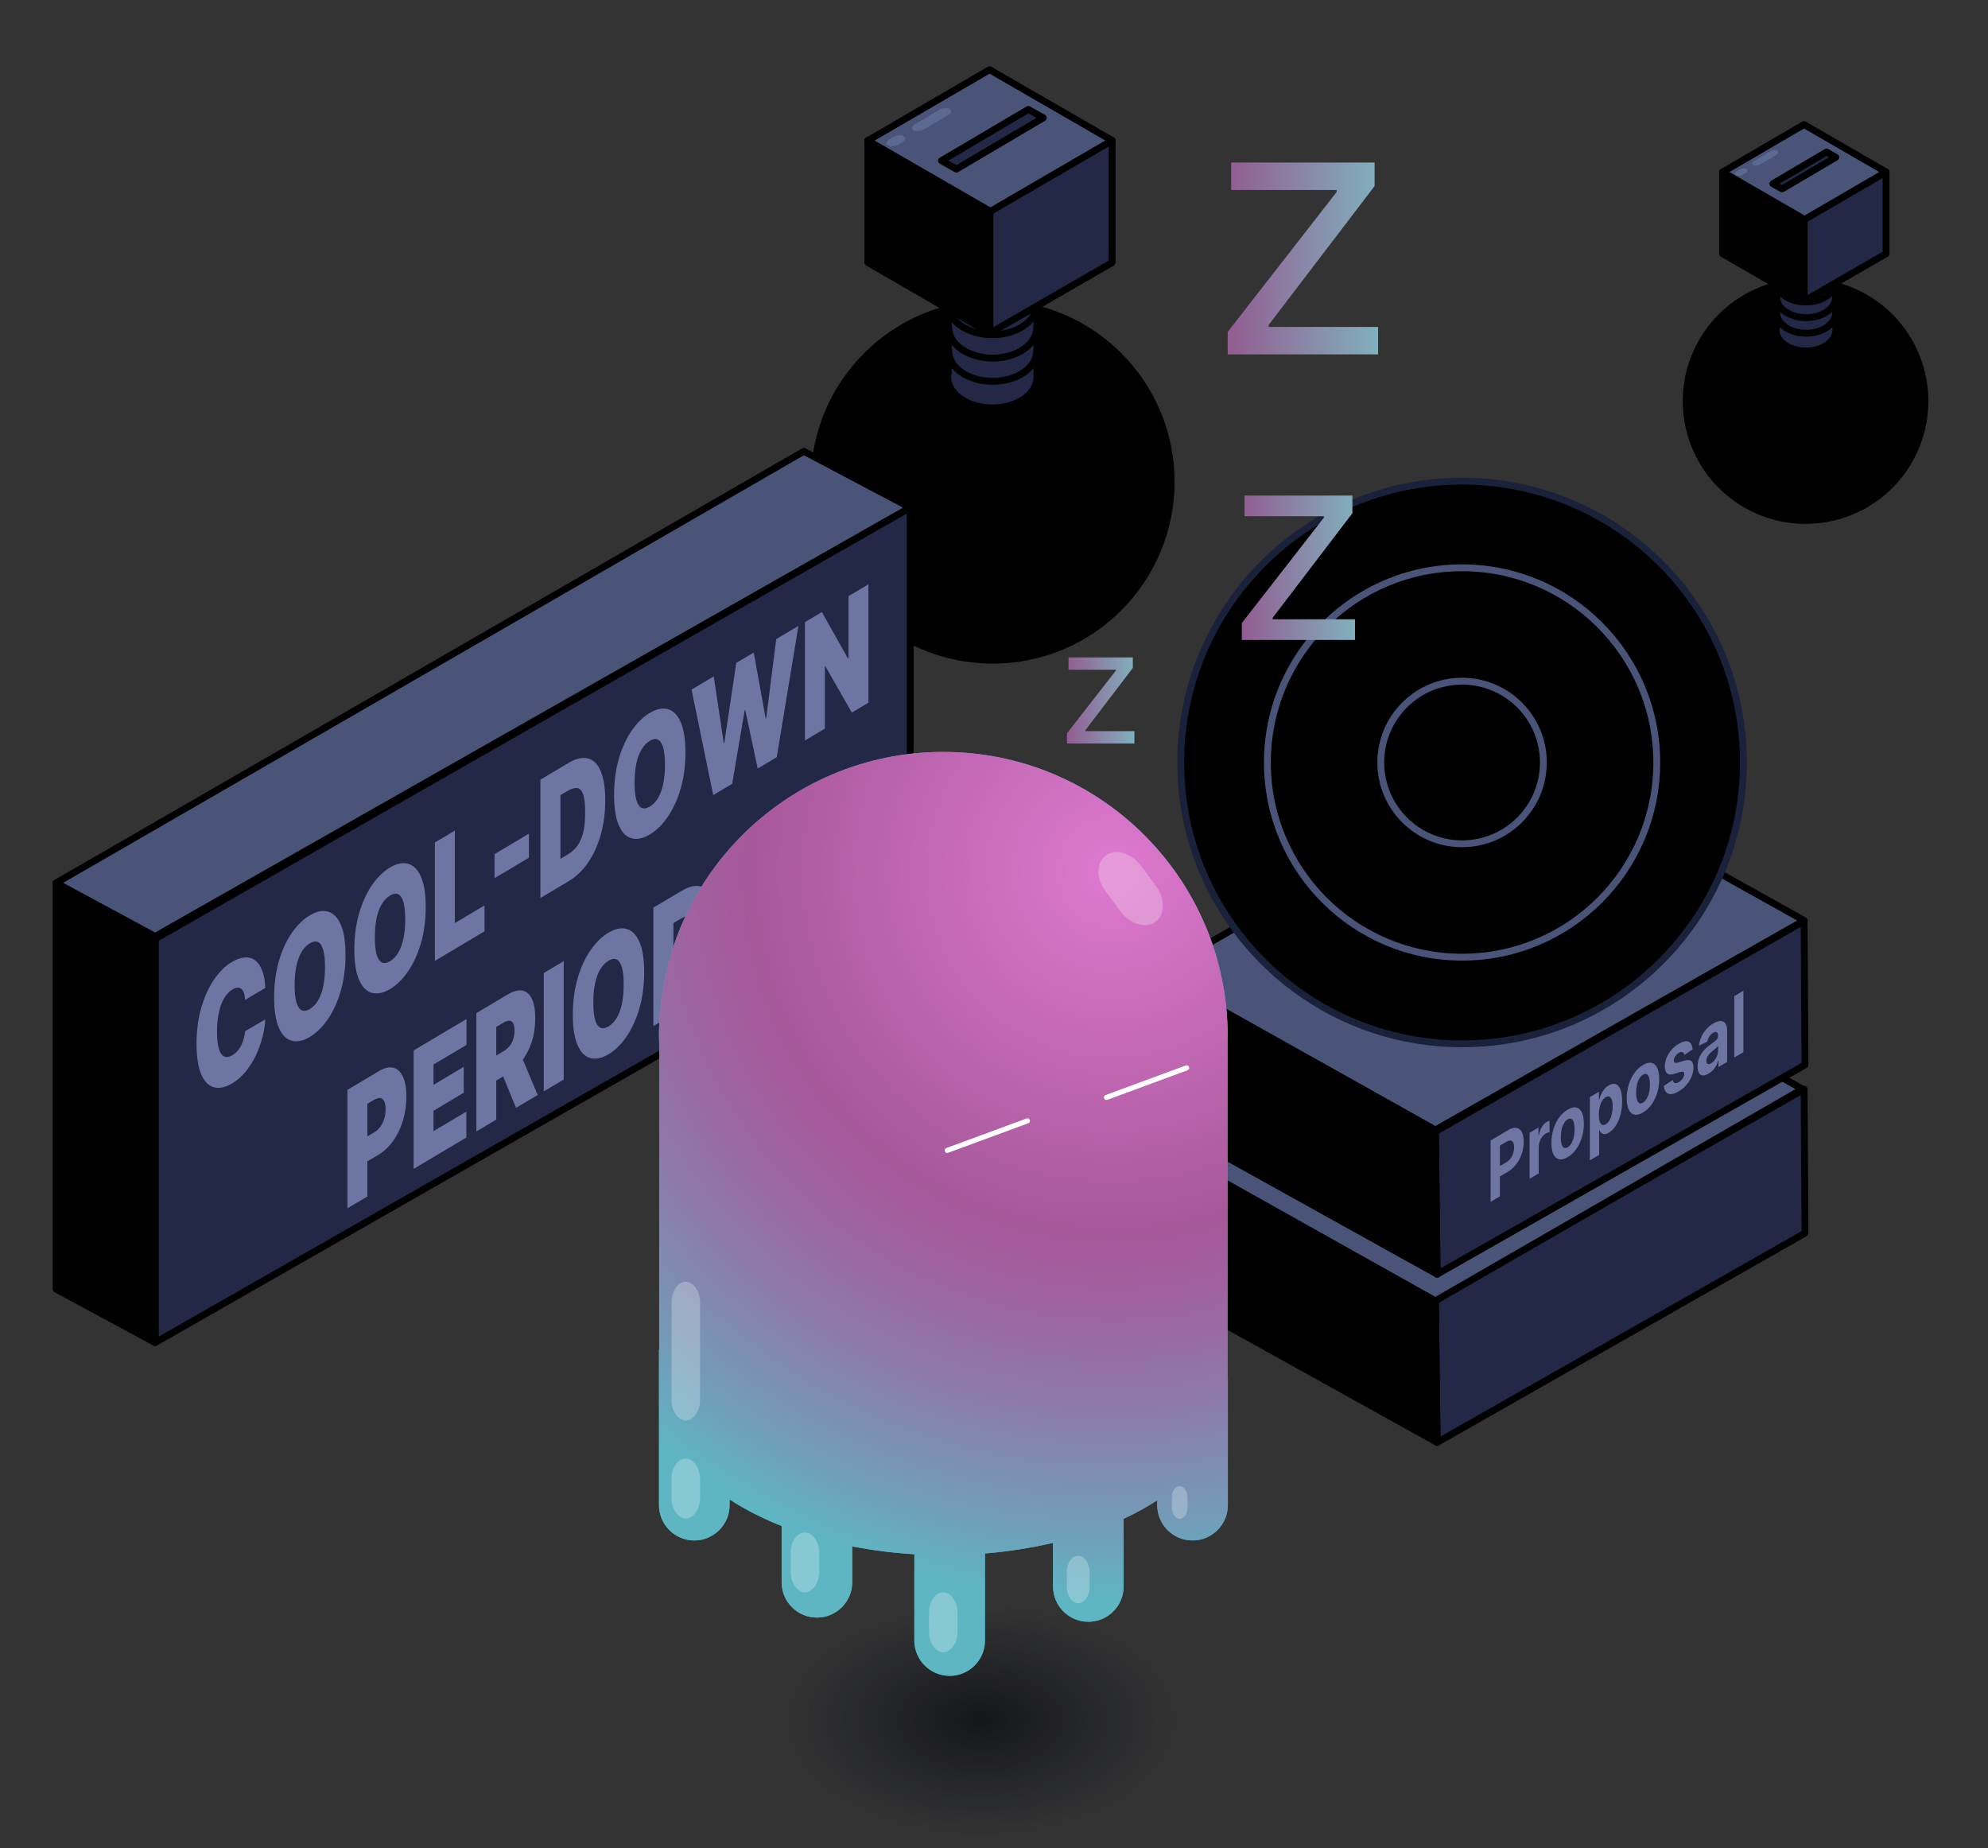 <?xml version="1.0" encoding="utf-8"?>
<!-- Generator: Adobe Illustrator 27.8.1, SVG Export Plug-In . SVG Version: 6.00 Build 0)  -->
<svg version="1.1" id="Слой_1" xmlns="http://www.w3.org/2000/svg" xmlns:xlink="http://www.w3.org/1999/xlink" x="0px" y="0px"
	 viewBox="0 0 290 269.62" style="enable-background:new 0 0 290 269.62;" xml:space="preserve">
<rect x="0" y="0" width="290" height="269.62" fill="#333333" stroke="none"/>
<style type="text/css">
	.st0{stroke:#000000;stroke-linecap:round;stroke-linejoin:round;stroke-miterlimit:10;}
	.st1{fill:#222846;stroke:#000000;stroke-linecap:round;stroke-linejoin:round;stroke-miterlimit:10;}
	.st2{fill-rule:evenodd;clip-rule:evenodd;stroke:#000000;stroke-linecap:round;stroke-linejoin:round;stroke-miterlimit:10;}
	
		.st3{fill-rule:evenodd;clip-rule:evenodd;fill:#222846;stroke:#000000;stroke-linecap:round;stroke-linejoin:round;stroke-miterlimit:10;}
	
		.st4{fill-rule:evenodd;clip-rule:evenodd;fill:#4A5479;stroke:#000000;stroke-linecap:round;stroke-linejoin:round;stroke-miterlimit:10;}
	.st5{fill-rule:evenodd;clip-rule:evenodd;fill:#5C6A91;}
	.st6{fill:#6D75A2;}
	.st7{stroke:#1A213A;stroke-linecap:round;stroke-linejoin:round;stroke-miterlimit:10;}
	.st8{stroke:#4A5479;stroke-linecap:round;stroke-linejoin:round;stroke-miterlimit:10;}
	.st9{fill:url(#SVGID_1_);}
	.st10{fill:url(#SVGID_00000044893466685496611400000009432079729788504753_);}
	.st11{fill:url(#SVGID_00000055666843159208378890000005648331034990712492_);}
	
		.st12{fill:none;stroke:url(#SVGID_00000115481405002615181170000013984870963759898030_);stroke-width:5;stroke-linecap:round;stroke-linejoin:round;stroke-miterlimit:10;}
	.st13{fill:url(#SVGID_00000150101246343766943570000005218988720351009937_);}
	.st14{fill-rule:evenodd;clip-rule:evenodd;fill:#1AD4B3;}
	.st15{fill-rule:evenodd;clip-rule:evenodd;fill:#FC4F83;}
	.st16{fill:#4A5479;stroke:#000000;stroke-linecap:round;stroke-linejoin:round;stroke-miterlimit:10;}
	
		.st17{fill:url(#SVGID_00000002351590571752664900000013852972727448171922_);stroke:#1D1D1B;stroke-width:0.211;stroke-linecap:round;stroke-linejoin:round;stroke-miterlimit:10;}
	.st18{fill-rule:evenodd;clip-rule:evenodd;}
	
		.st19{fill:url(#SVGID_00000070835533848395380290000013617820515852152468_);stroke:#1D1D1B;stroke-width:0.211;stroke-linecap:round;stroke-linejoin:round;stroke-miterlimit:10;}
	
		.st20{fill:url(#SVGID_00000101084907913652459430000011300158932886153897_);stroke:#1D1D1B;stroke-width:0.211;stroke-linecap:round;stroke-linejoin:round;stroke-miterlimit:10;}
	
		.st21{fill:url(#SVGID_00000014601865804010820340000006310594517446426038_);stroke:#1D1D1B;stroke-width:0.211;stroke-linecap:round;stroke-linejoin:round;stroke-miterlimit:10;}
	.st22{fill-rule:evenodd;clip-rule:evenodd;fill:url(#SVGID_00000072279352637055109750000012784672864183224192_);}
	.st23{fill-rule:evenodd;clip-rule:evenodd;fill:url(#SVGID_00000077294999037138210910000007629689408495523245_);}
	.st24{fill:url(#SVGID_00000054237350916089514820000006993252355972756867_);}
	.st25{fill:url(#SVGID_00000091698763333302921970000001395231766970249117_);}
	.st26{fill:url(#SVGID_00000132809778854689088990000002146874947199591846_);}
	
		.st27{fill-rule:evenodd;clip-rule:evenodd;fill:#4AA089;stroke:url(#SVGID_00000054955280978783608890000013923327683279983252_);stroke-linecap:round;stroke-linejoin:round;stroke-miterlimit:10;}
	
		.st28{fill-rule:evenodd;clip-rule:evenodd;fill:#4AA089;stroke:url(#SVGID_00000104702429847407161540000005301153071262444950_);stroke-linecap:round;stroke-linejoin:round;stroke-miterlimit:10;}
	
		.st29{fill:none;stroke:url(#SVGID_00000165194670563441192410000002352568432021047220_);stroke-width:5;stroke-linecap:round;stroke-linejoin:round;stroke-miterlimit:10;}
	.st30{fill:url(#SVGID_00000091012227763861355450000013916811392870337163_);}
	
		.st31{fill:none;stroke:url(#SVGID_00000022525496839014075400000006095341972501125771_);stroke-width:5;stroke-linecap:round;stroke-linejoin:round;stroke-miterlimit:10;}
	.st32{fill:url(#SVGID_00000014623101749722529970000013677880776596839059_);}
	
		.st33{fill:none;stroke:url(#SVGID_00000028305423781660687710000009462144442371675552_);stroke-width:5;stroke-linecap:round;stroke-linejoin:round;stroke-miterlimit:10;}
	.st34{fill:url(#SVGID_00000157293025814232252280000002023846299226035848_);}
	.st35{fill:#4A5479;}
	
		.st36{fill-rule:evenodd;clip-rule:evenodd;fill:#1AD4B3;stroke:#111422;stroke-linecap:round;stroke-linejoin:round;stroke-miterlimit:10;}
	
		.st37{fill-rule:evenodd;clip-rule:evenodd;fill:#4AA089;stroke:url(#SVGID_00000034789762665829530730000000535829117045151151_);stroke-linecap:round;stroke-linejoin:round;stroke-miterlimit:10;}
	.st38{fill:#FFFFFF;}
	
		.st39{fill-rule:evenodd;clip-rule:evenodd;fill:#FC4F83;stroke:#111422;stroke-linecap:round;stroke-linejoin:round;stroke-miterlimit:10;}
	
		.st40{fill-rule:evenodd;clip-rule:evenodd;fill:#CB3D61;stroke:#000000;stroke-linecap:round;stroke-linejoin:round;stroke-miterlimit:10;}
	.st41{fill:url(#SVGID_00000134229056575028370750000006964934441228008369_);}
	.st42{fill:url(#SVGID_00000018919510998740590010000004980559498266485126_);}
	.st43{fill:url(#SVGID_00000066482328569743461830000013268475647321531059_);}
	
		.st44{fill:none;stroke:url(#SVGID_00000068651934853162616600000016673673769721902268_);stroke-width:5;stroke-linecap:round;stroke-linejoin:round;stroke-miterlimit:10;}
	.st45{fill:url(#SVGID_00000113349941920714955720000004590332405291211683_);}
	
		.st46{fill:none;stroke:url(#SVGID_00000170242615374744093590000008337579001603186561_);stroke-width:5;stroke-linecap:round;stroke-linejoin:round;stroke-miterlimit:10;}
	.st47{fill:url(#SVGID_00000155853246937304314010000005022890443970623666_);}
	.st48{fill:url(#SVGID_00000039838882743662891550000016767581802141417901_);}
	.st49{fill:#222846;}
	.st50{fill:url(#SVGID_00000070076690842778328010000000734687987314089088_);}
	.st51{fill:url(#SVGID_00000028285905029684664420000018069529158072572550_);}
	.st52{fill:url(#SVGID_00000104699318749990250450000003499309189975353526_);}
	.st53{fill:url(#SVGID_00000022521122360635080260000012042513248637897148_);}
	.st54{fill:url(#SVGID_00000134968820519528397800000007897660924985313205_);}
	.st55{fill:url(#SVGID_00000176036507133310305480000000085030424659694239_);}
	.st56{fill-rule:evenodd;clip-rule:evenodd;fill:#6D75A2;}
	.st57{fill-rule:evenodd;clip-rule:evenodd;fill:#4A5479;}
	.st58{opacity:0.29;fill:url(#SVGID_00000180341257869390974090000010765317367932320694_);enable-background:new    ;}
	.st59{fill:url(#SVGID_00000173870250105166994200000004843843692780924594_);}
	.st60{fill:url(#SVGID_00000180368999557396969720000014568264073701167751_);}
	.st61{fill:url(#SVGID_00000151518113902404703650000017007002843792736926_);}
	.st62{fill-rule:evenodd;clip-rule:evenodd;fill:url(#SVGID_00000140712477321180020890000000957161276770104239_);}
	.st63{fill:url(#SVGID_00000036247010918102026740000004463284017380271295_);}
	.st64{fill:url(#SVGID_00000139991981783102454030000001467878018427601051_);}
	.st65{fill:url(#SVGID_00000137826776831617438430000016874690315035190963_);}
	.st66{fill:url(#SVGID_00000078753267449028609890000014242322367230167220_);}
	.st67{opacity:0.29;fill:url(#SVGID_00000144334259143079875920000012193912521509956012_);enable-background:new    ;}
	.st68{fill-rule:evenodd;clip-rule:evenodd;fill:#222846;}
	
		.st69{fill:none;stroke:url(#SVGID_00000072959916252372257290000017083303134669895351_);stroke-width:5;stroke-linecap:round;stroke-linejoin:round;stroke-miterlimit:10;}
	.st70{fill:url(#SVGID_00000154400521305945118040000003747168464553414072_);}
	
		.st71{fill:none;stroke:url(#SVGID_00000054985077768266648610000005198201697143425938_);stroke-width:5;stroke-linecap:round;stroke-linejoin:round;stroke-miterlimit:10;}
	.st72{fill:url(#SVGID_00000170269207762523729710000004727742425476954752_);}
	
		.st73{fill:none;stroke:url(#SVGID_00000091724106761678285930000009651635817540084397_);stroke-width:5;stroke-linecap:round;stroke-linejoin:round;stroke-miterlimit:10;}
	.st74{fill:url(#SVGID_00000118362209907273608550000011094192112597231294_);}
	
		.st75{fill-rule:evenodd;clip-rule:evenodd;fill:#4AA089;stroke:url(#SVGID_00000127750463059380332160000014347602557378847661_);stroke-linecap:round;stroke-linejoin:round;stroke-miterlimit:10;}
	.st76{fill-rule:evenodd;clip-rule:evenodd;fill:url(#SVGID_00000080894453828227894160000015350954304530004625_);}
	.st77{fill:url(#SVGID_00000057838732653647849640000000478255174000585145_);}
	.st78{fill:url(#SVGID_00000036941407299653662690000017412948823782479805_);}
	.st79{fill:url(#SVGID_00000137849569287473911820000007211731554433945498_);}
	.st80{opacity:0.29;fill:url(#SVGID_00000041993872898356304370000016555680150741628597_);}
	.st81{opacity:0.29;fill:url(#SVGID_00000108305139081059606110000007930615744361088128_);}
	.st82{opacity:0.256;fill-rule:evenodd;clip-rule:evenodd;fill:#FFFFFF;enable-background:new    ;}
	.st83{opacity:0.67;fill:url(#SVGID_00000173136208134557599600000016137126653486602385_);}
	.st84{fill:#3FA9BD;}
	.st85{fill:url(#SVGID_00000038410759461052708110000012491639362428077451_);}
	.st86{fill-rule:evenodd;clip-rule:evenodd;fill:#555069;}
	.st87{fill-rule:evenodd;clip-rule:evenodd;fill:#FFFFFF;}
	.st88{fill-rule:evenodd;clip-rule:evenodd;fill:#AFAFB1;}
	.st89{fill-rule:evenodd;clip-rule:evenodd;fill:#D3D3D3;}
	.st90{opacity:0.67;fill:url(#SVGID_00000001649973329402553650000002717631498258312889_);}
	.st91{fill:url(#SVGID_00000057107451639747452510000000391892374735835059_);}
	.st92{opacity:0.67;fill:url(#SVGID_00000034771963808388547110000013164316757137598344_);}
	.st93{fill:url(#SVGID_00000081613577851761237950000007187553599490357950_);}
	.st94{opacity:0.67;fill:url(#SVGID_00000127031652859019687130000007760755578203079091_);}
	.st95{fill:url(#SVGID_00000126294951452516763630000000793568025086248849_);}
	.st96{opacity:0.67;fill:url(#SVGID_00000176722499543807818950000004072559548793795259_);}
	.st97{fill:url(#SVGID_00000136409414505013591840000006866194792592525702_);}
	.st98{opacity:0.67;fill:url(#SVGID_00000152245572125489953560000003422344356602798222_);}
	.st99{fill:url(#SVGID_00000142886804369113098860000002050220699622944395_);}
	.st100{fill:#1AD4B3;}
	.st101{opacity:0.67;fill:url(#SVGID_00000152952807428530987690000013392326803089742469_);}
	.st102{fill:url(#SVGID_00000153700701042272301220000004288377633626020007_);}
	.st103{opacity:0.67;fill:url(#SVGID_00000036211833798457124070000011847203575011955644_);}
	.st104{fill:url(#SVGID_00000182522304802822479670000016146644318695620786_);}
	.st105{opacity:0.67;fill:url(#SVGID_00000173124372827190451270000006028393543551666856_);}
	.st106{fill:url(#SVGID_00000158731732460792167140000000332057922414450079_);}
	.st107{opacity:0.67;fill:url(#SVGID_00000070840080117581271840000015100348916052063647_);}
	.st108{fill:url(#SVGID_00000160896413560594644620000011278292973364901785_);}
	.st109{opacity:0.67;fill:url(#SVGID_00000132787281429196325170000008262668914645063819_);}
	.st110{fill:url(#SVGID_00000132086702367003407240000000455323109862537123_);}
	.st111{opacity:0.67;fill:url(#SVGID_00000070096459561078378960000016023902200803128985_);}
	.st112{fill:url(#SVGID_00000090986313687070349220000003281334769946959804_);}
	
		.st113{fill-rule:evenodd;clip-rule:evenodd;fill:none;stroke:#FFFFFF;stroke-width:0.738;stroke-linecap:round;stroke-linejoin:round;stroke-miterlimit:10;}
	.st114{opacity:0.67;fill:url(#SVGID_00000127740800292415196610000016708977749560070815_);}
	.st115{fill:url(#SVGID_00000145747061646361590920000014220963224509339551_);}
	.st116{opacity:0.67;fill:url(#SVGID_00000026869856344328945410000017027822783575348399_);}
	.st117{fill:url(#SVGID_00000109007782205096951300000014925084342811104694_);}
	.st118{opacity:0.67;fill:url(#SVGID_00000179634231715978388780000014648201151189480067_);}
	.st119{fill:url(#SVGID_00000171721908146730344360000018150574150317690766_);}
	.st120{opacity:0.67;fill:url(#SVGID_00000042720655796105808290000017743280005645972101_);}
	.st121{fill:url(#SVGID_00000139989243883792447070000005523790191780697477_);}
	.st122{opacity:0.67;fill:url(#SVGID_00000135677227457641824010000014443383095839884732_);}
	.st123{fill:url(#SVGID_00000147899499994255227460000011787914573673980572_);}
	.st124{opacity:0.67;fill:url(#SVGID_00000127760295510576585850000014044140282811091871_);}
	.st125{fill:url(#SVGID_00000077316898258212281430000001740487677598072472_);}
	.st126{opacity:0.67;fill:url(#SVGID_00000181063823559910818220000017449874451590295989_);}
	.st127{fill:url(#SVGID_00000037684073788335233090000014226666604899268495_);}
	.st128{opacity:0.67;fill:url(#SVGID_00000055708138611008431690000010052491955474175901_);}
	.st129{fill:url(#SVGID_00000096054768390316939970000010572493326396707238_);}
	.st130{opacity:0.67;fill:url(#SVGID_00000110449940469540841990000017050449736868350592_);enable-background:new    ;}
	.st131{fill:#5EA6B9;}
	.st132{fill:url(#SVGID_00000128474967943181958140000010098420532592753815_);}
	.st133{fill-rule:evenodd;clip-rule:evenodd;fill:#545067;}
	.st134{fill-rule:evenodd;clip-rule:evenodd;fill:#AEAEB0;}
	.st135{fill-rule:evenodd;clip-rule:evenodd;fill:#D2D2D2;}
	.st136{opacity:0.67;fill:url(#SVGID_00000016791683269517123720000013055304099604987533_);enable-background:new    ;}
	.st137{fill:url(#SVGID_00000129193341590917264570000009702371936333736609_);}
	.st138{fill-rule:evenodd;clip-rule:evenodd;fill:#63D0B3;}
	
		.st139{fill-rule:evenodd;clip-rule:evenodd;fill:none;stroke:#000000;stroke-linecap:round;stroke-linejoin:round;stroke-miterlimit:10;}
	.st140{fill-rule:evenodd;clip-rule:evenodd;fill:#E85C83;}
	
		.st141{fill-rule:evenodd;clip-rule:evenodd;fill:#4AA089;stroke:url(#SVGID_00000167357667557004051440000005261628624041988282_);stroke-linecap:round;stroke-linejoin:round;stroke-miterlimit:10;}
	.st142{fill:#5DC29D;}
	.st143{fill:url(#SVGID_00000032640388299345204980000003126778362231549602_);}
	.st144{fill:url(#SVGID_00000048469966123165266900000003564313433777711748_);}
	.st145{fill:#E85C83;}
	.st146{opacity:0.67;fill:url(#SVGID_00000038371278790547295610000018008900872112718976_);enable-background:new    ;}
	.st147{fill:url(#SVGID_00000119815305671027632210000012408090621969568696_);}
	
		.st148{fill:none;stroke:url(#SVGID_00000137839671914440400280000012412630843236680336_);stroke-width:5;stroke-linecap:round;stroke-linejoin:round;stroke-miterlimit:10;}
	.st149{fill:url(#SVGID_00000076599859590030337700000016700029685492402592_);}
	.st150{opacity:0.67;fill:url(#SVGID_00000067940393016882396470000000185420463468260516_);enable-background:new    ;}
	.st151{fill:url(#SVGID_00000168826667552782458140000016515751344994517140_);}
	.st152{opacity:0.67;fill:url(#SVGID_00000031186939452435342680000001637217216953533057_);}
	.st153{fill:url(#SVGID_00000062185322735237512000000004643590868760943505_);}
	.st154{opacity:0.67;fill:url(#SVGID_00000001647345106716589570000005214310247216020899_);}
	.st155{fill:url(#SVGID_00000129911535410646304870000008455503340110265527_);}
	.st156{opacity:0.67;fill:url(#SVGID_00000088836311694713437430000002743329796086929035_);}
	.st157{fill:url(#SVGID_00000137113207261525682620000017521502506276858754_);}
	.st158{opacity:0.67;fill:url(#SVGID_00000183246901714168582430000004712467748076395139_);}
	.st159{fill:url(#SVGID_00000022522751108924398500000017759290797417936014_);}
	.st160{opacity:0.67;fill:url(#SVGID_00000108302563976334742040000011147179320637694612_);}
	.st161{fill:url(#SVGID_00000027587662047974932080000008022406510551832749_);}
	.st162{fill:none;stroke:#000000;stroke-width:22;stroke-linecap:round;stroke-linejoin:round;stroke-miterlimit:10;}
	.st163{fill:url(#SVGID_00000107588263010910845370000006693947854767433625_);}
	.st164{fill:url(#SVGID_00000111883395977962148120000015573218211567075968_);}
	.st165{fill:none;stroke:url(#SVGID_00000118386280819680705900000016801616478889796242_);stroke-width:5;stroke-miterlimit:10;}
	.st166{fill:url(#SVGID_00000121962813169494601490000015107013475526126768_);}
	.st167{fill:none;}
	.st168{opacity:0.67;fill:url(#SVGID_00000134243018214737731610000015886443486842700716_);}
	.st169{fill:url(#SVGID_00000090272726814204454590000017892578267394715269_);}
	.st170{fill:none;stroke:url(#SVGID_00000016786866956227230880000012541590352395633037_);stroke-width:5;stroke-miterlimit:10;}
	.st171{fill:url(#SVGID_00000080894311092690084220000001759013809477730489_);}
	.st172{opacity:0.67;fill:url(#SVGID_00000122693641921396331450000004164495536974832785_);}
	.st173{fill:url(#SVGID_00000157308170110921915800000003699061285926911161_);}
	.st174{opacity:0.67;fill:url(#SVGID_00000072271750341802190540000017814196291049730223_);}
	.st175{fill:url(#SVGID_00000056387803775787757450000003374261625001697707_);}
	.st176{opacity:0.67;fill:url(#SVGID_00000014618869648043131040000013294550296282094779_);}
	.st177{fill:url(#SVGID_00000064324723550951272330000010118425905236889009_);}
</style>
<g>
	<g>
		<circle class="st0" cx="144.81" cy="70.28" r="26.03"/>
		<g>
			<g>
				<path class="st1" d="M138.35,43.47l-0.01,10.81c-0.33,1.38,0.28,2.85,1.82,3.91c2.54,1.76,6.66,1.76,9.2,0
					c1.08-0.75,1.7-1.69,1.86-2.67h0.04v-0.45c0-0.04,0-0.09,0-0.13l0.01-11.18L138.35,43.47z"/>
				<path class="st1" d="M138.4,51.2c0,2.45,2.87,4.43,6.41,4.43s6.41-1.98,6.41-4.43"/>
				<path class="st1" d="M138.4,47.81c0,2.45,2.87,4.43,6.41,4.43s6.41-1.98,6.41-4.43"/>
				<path class="st1" d="M138.4,44.25c0,2.45,2.87,4.43,6.41,4.43s6.41-1.98,6.41-4.43"/>
			</g>
			<g>
				<path class="st1" d="M138.35,32.79l-0.01,10.81c-0.33,1.38,0.28,2.85,1.82,3.91c2.54,1.76,6.66,1.76,9.2,0
					c1.08-0.75,1.7-1.69,1.86-2.67h0.04v-0.45c0-0.04,0-0.09,0-0.13l0.01-11.18L138.35,32.79z"/>
				<path class="st1" d="M138.4,40.53c0,2.45,2.87,4.43,6.41,4.43s6.41-1.98,6.41-4.43"/>
				<path class="st1" d="M138.4,37.14c0,2.45,2.87,4.43,6.41,4.43s6.41-1.98,6.41-4.43"/>
				<path class="st1" d="M138.4,33.58c0,2.45,2.87,4.43,6.41,4.43s6.41-1.98,6.41-4.43"/>
			</g>
		</g>
		<g>
			<g>
				<g>
					<polygon class="st2" points="144.41,48.59 126.6,38.31 126.6,20.49 144.41,30.78 					"/>
					<polygon class="st3" points="144.41,48.59 162.23,38.31 162.23,20.49 144.41,30.78 					"/>
					<polygon class="st4" points="144.48,30.83 126.6,20.51 144.35,10.17 162.23,20.49 					"/>
				</g>
				<path id="矩形_00000079473797964540096780000010075932986409177219_" class="st5" d="M138.51,15.9L138.51,15.9
					c0.35,0.2,0.29,0.58-0.12,0.83l-3.7,2.19c-0.42,0.25-1.08,0.29-1.43,0.09l0,0c-0.35-0.2-0.29-0.58,0.12-0.83l3.7-2.19
					C137.5,15.74,138.16,15.7,138.51,15.9z"/>
				<path id="矩形_00000142137669485219439060000000874352699067732376_" class="st5" d="M131.82,19.86L131.82,19.86
					c0.35,0.2,0.29,0.58-0.12,0.83l-0.72,0.42c-0.42,0.25-1.08,0.29-1.43,0.09l0,0c-0.35-0.2-0.29-0.58,0.12-0.83l0.72-0.42
					C130.84,19.68,131.47,19.66,131.82,19.86z"/>
			</g>
		</g>
	</g>
	<g>
		<polygon class="st3" points="132.77,74.04 22.63,136.96 22.63,195.86 132.77,132.94 		"/>
		<polygon class="st2" points="8.19,128.8 22.63,136.6 22.63,195.86 8.19,188.06 		"/>
		<polygon class="st4" points="132.77,74.04 117.26,65.84 8.19,128.8 22.63,136.6 		"/>
	</g>
	<g>
		<g>
			<path class="st6" d="M38.71,144.11l-2.95,1.76c-0.02-0.38-0.08-0.71-0.16-0.97c-0.09-0.27-0.21-0.47-0.37-0.61
				s-0.34-0.21-0.56-0.21s-0.47,0.09-0.75,0.26c-0.49,0.29-0.9,0.73-1.24,1.31s-0.59,1.28-0.76,2.1c-0.17,0.82-0.26,1.72-0.26,2.72
				c0,1.06,0.09,1.89,0.26,2.49c0.18,0.61,0.43,0.99,0.77,1.15c0.33,0.16,0.74,0.1,1.21-0.18c0.27-0.16,0.51-0.36,0.72-0.59
				c0.21-0.24,0.4-0.5,0.55-0.81c0.16-0.3,0.29-0.63,0.38-0.98c0.1-0.35,0.17-0.73,0.2-1.12l2.95-1.72
				c-0.04,0.75-0.16,1.57-0.38,2.46s-0.53,1.77-0.93,2.65c-0.4,0.88-0.9,1.69-1.49,2.43c-0.59,0.74-1.28,1.34-2.06,1.81
				c-0.98,0.58-1.86,0.77-2.64,0.55c-0.78-0.22-1.39-0.85-1.85-1.9c-0.45-1.05-0.68-2.53-0.68-4.44c0-1.92,0.23-3.68,0.69-5.27
				c0.46-1.59,1.08-2.96,1.86-4.1c0.78-1.14,1.65-2,2.61-2.57c0.68-0.4,1.3-0.62,1.87-0.66c0.57-0.04,1.07,0.1,1.5,0.41
				s0.77,0.81,1.04,1.49S38.66,143.07,38.71,144.11z"/>
			<path class="st6" d="M50.4,139.3c0,1.92-0.23,3.68-0.7,5.28s-1.09,2.96-1.88,4.11s-1.67,2.01-2.63,2.58
				c-0.98,0.58-1.86,0.76-2.64,0.55c-0.79-0.21-1.41-0.84-1.87-1.89s-0.69-2.52-0.69-4.43c0-1.92,0.23-3.68,0.69-5.27
				c0.46-1.59,1.08-2.96,1.87-4.11c0.79-1.14,1.67-2.01,2.64-2.59s1.85-0.76,2.63-0.55c0.79,0.21,1.41,0.83,1.88,1.88
				S50.4,137.38,50.4,139.3z M47.41,141.08c0-1.03-0.08-1.86-0.25-2.47s-0.42-1-0.75-1.17s-0.73-0.12-1.21,0.17
				s-0.89,0.71-1.22,1.28c-0.33,0.56-0.58,1.25-0.75,2.06s-0.25,1.74-0.25,2.77s0.08,1.86,0.25,2.47s0.42,1,0.75,1.17
				s0.73,0.11,1.22-0.17c0.48-0.29,0.88-0.71,1.21-1.28c0.33-0.56,0.58-1.25,0.75-2.06C47.32,143.04,47.41,142.12,47.41,141.08z"/>
			<path class="st6" d="M62.1,132.33c0,1.92-0.23,3.68-0.7,5.27c-0.46,1.59-1.09,2.96-1.88,4.11s-1.67,2.01-2.63,2.58
				c-0.98,0.58-1.86,0.76-2.64,0.55c-0.79-0.22-1.41-0.84-1.87-1.89c-0.46-1.04-0.69-2.52-0.69-4.43c0-1.92,0.23-3.68,0.69-5.27
				c0.46-1.59,1.08-2.96,1.87-4.11c0.79-1.15,1.67-2.01,2.64-2.59c0.97-0.58,1.85-0.76,2.63-0.55c0.79,0.21,1.41,0.83,1.88,1.88
				C61.87,128.93,62.1,130.41,62.1,132.33z M59.11,134.11c0-1.03-0.08-1.86-0.25-2.47s-0.42-1-0.75-1.17s-0.73-0.12-1.21,0.17
				s-0.89,0.71-1.22,1.28c-0.33,0.56-0.58,1.25-0.75,2.06s-0.25,1.74-0.25,2.77s0.08,1.86,0.25,2.47s0.42,1,0.75,1.17
				s0.73,0.12,1.22-0.17c0.48-0.29,0.88-0.71,1.21-1.28c0.33-0.56,0.58-1.25,0.75-2.06C59.03,136.07,59.11,135.15,59.11,134.11z"/>
			<path class="st6" d="M63.44,140.17V122.9l2.91-1.73v13.49l4.33-2.58v3.78L63.44,140.17z"/>
			<path class="st6" d="M77.16,121.61v3.51l-5.02,2.99v-3.51L77.16,121.61z"/>
			<path class="st6" d="M82.95,128.55L78.83,131v-17.26l4.08-2.43c1.1-0.66,2.05-0.88,2.86-0.67s1.42,0.83,1.86,1.86
				s0.66,2.44,0.66,4.24s-0.22,3.47-0.65,5.02c-0.44,1.55-1.05,2.91-1.85,4.07S84.03,127.91,82.95,128.55z M81.73,125.3l1.11-0.66
				c0.53-0.32,0.98-0.72,1.36-1.22c0.37-0.5,0.66-1.14,0.86-1.93s0.3-1.79,0.3-2.99s-0.1-2.08-0.3-2.64
				c-0.2-0.55-0.49-0.86-0.88-0.9s-0.86,0.1-1.41,0.43L81.75,116v9.3H81.73z"/>
			<path class="st6" d="M99.99,109.77c0,1.92-0.23,3.68-0.7,5.28c-0.46,1.59-1.09,2.96-1.88,4.11s-1.67,2.01-2.63,2.58
				c-0.98,0.58-1.86,0.76-2.64,0.55c-0.79-0.21-1.41-0.84-1.87-1.89c-0.46-1.04-0.69-2.52-0.69-4.43c0-1.92,0.23-3.68,0.69-5.27
				s1.08-2.96,1.87-4.11c0.79-1.14,1.67-2.01,2.64-2.59c0.97-0.58,1.85-0.76,2.63-0.55c0.79,0.21,1.41,0.83,1.88,1.88
				C99.75,106.37,99.99,107.85,99.99,109.77z M97,111.55c0-1.04-0.08-1.86-0.25-2.47s-0.42-1-0.75-1.17s-0.73-0.12-1.21,0.17
				c-0.48,0.29-0.89,0.71-1.22,1.28c-0.33,0.56-0.58,1.25-0.75,2.06s-0.25,1.74-0.25,2.77s0.08,1.86,0.25,2.47s0.42,1,0.75,1.18
				c0.33,0.17,0.73,0.11,1.22-0.17c0.48-0.29,0.89-0.71,1.21-1.28c0.33-0.56,0.58-1.25,0.75-2.06C96.91,113.51,97,112.59,97,111.55z
				"/>
			<path class="st6" d="M104.04,115.99l-3.16-15.39l3.24-1.93l1.46,9.75l0.08-0.05l1.74-11.66l2.55-1.52l1.74,9.62l0.08-0.05
				l1.46-11.53l3.24-1.93l-3.16,19.15l-2.78,1.66l-1.82-8.56l-0.08,0.05l-1.82,10.73L104.04,115.99z"/>
			<path class="st6" d="M126.68,85.24v17.27l-2.42,1.44l-3.87-6.77l-0.06,0.04v9.07l-2.91,1.73V90.76l2.47-1.47l3.81,6.77l0.08-0.05
				v-9.04L126.68,85.24z"/>
			<path class="st6" d="M50.68,176.26v-17.27l4.62-2.75c0.79-0.47,1.49-0.63,2.09-0.48s1.06,0.59,1.39,1.31
				c0.33,0.72,0.5,1.69,0.5,2.92c0,1.24-0.17,2.41-0.51,3.52s-0.81,2.09-1.43,2.94c-0.61,0.85-1.33,1.52-2.14,2.01l-2.76,1.64v-3.64
				l2.17-1.29c0.34-0.2,0.63-0.47,0.88-0.81s0.43-0.73,0.56-1.16s0.2-0.9,0.2-1.39s-0.07-0.88-0.2-1.15
				c-0.13-0.27-0.32-0.43-0.56-0.48c-0.24-0.04-0.53,0.04-0.88,0.24l-1.02,0.61v13.52L50.68,176.26z"/>
			<path class="st6" d="M60.34,170.51v-17.27l7.71-4.59v3.78l-4.81,2.86v2.97l4.41-2.63v3.78l-4.41,2.63v2.97l4.79-2.85v3.78
				L60.34,170.51z"/>
			<path class="st6" d="M69.49,165.06v-17.27l4.62-2.75c0.79-0.47,1.49-0.65,2.08-0.54s1.06,0.51,1.39,1.19
				c0.33,0.68,0.5,1.63,0.5,2.86c0,1.24-0.17,2.38-0.51,3.43c-0.34,1.05-0.82,1.98-1.43,2.77s-1.33,1.44-2.14,1.92l-2.76,1.64v-3.64
				l2.17-1.29c0.34-0.2,0.63-0.45,0.88-0.73c0.24-0.28,0.43-0.61,0.56-0.99s0.2-0.82,0.2-1.31c0-0.49-0.07-0.86-0.2-1.09
				s-0.32-0.35-0.56-0.36c-0.24,0-0.54,0.1-0.88,0.3l-1.02,0.61v13.52L69.49,165.06z M75.77,153.4l2.67,6.33l-3.16,1.88l-2.61-6.37
				L75.77,153.4z"/>
			<path class="st6" d="M82.23,140.21v17.27l-2.91,1.73v-17.27L82.23,140.21z"/>
			<path class="st6" d="M93.97,141.84c0,1.92-0.23,3.68-0.7,5.27c-0.46,1.59-1.09,2.96-1.88,4.11s-1.67,2.01-2.63,2.58
				c-0.98,0.58-1.86,0.76-2.64,0.55c-0.79-0.22-1.41-0.84-1.87-1.89c-0.46-1.04-0.69-2.52-0.69-4.43c0-1.92,0.23-3.68,0.69-5.27
				c0.46-1.59,1.08-2.96,1.87-4.11s1.67-2.01,2.64-2.59s1.85-0.76,2.63-0.55c0.79,0.21,1.41,0.83,1.88,1.88
				C93.74,138.44,93.97,139.92,93.97,141.84z M90.98,143.62c0-1.03-0.08-1.86-0.25-2.47s-0.42-1-0.75-1.17s-0.73-0.12-1.21,0.17
				c-0.48,0.29-0.89,0.71-1.22,1.28c-0.33,0.56-0.58,1.25-0.75,2.06s-0.25,1.73-0.25,2.77c0,1.03,0.08,1.86,0.25,2.47
				s0.42,1,0.75,1.17s0.73,0.12,1.22-0.17c0.48-0.29,0.88-0.71,1.21-1.28c0.33-0.56,0.58-1.25,0.75-2.06
				C90.9,145.58,90.98,144.66,90.98,143.62z"/>
			<path class="st6" d="M99.43,147.23l-4.12,2.45v-17.27l4.08-2.43c1.1-0.66,2.05-0.88,2.86-0.67c0.8,0.21,1.42,0.83,1.86,1.86
				s0.66,2.44,0.66,4.24s-0.22,3.47-0.65,5.02c-0.44,1.55-1.05,2.91-1.85,4.07C101.46,145.68,100.52,146.58,99.43,147.23z
				 M98.22,143.97l1.11-0.66c0.53-0.32,0.98-0.72,1.36-1.22s0.66-1.14,0.86-1.94c0.2-0.79,0.29-1.79,0.29-2.99s-0.1-2.08-0.3-2.64
				c-0.2-0.55-0.49-0.86-0.88-0.9c-0.38-0.05-0.86,0.1-1.41,0.43l-1.02,0.61v9.31L98.22,143.97L98.22,143.97z"/>
		</g>
	</g>
	<g>
		
			<ellipse transform="matrix(0.447 -0.894 0.894 0.447 93.384 267.95)" class="st0" cx="263.48" cy="58.42" rx="17.42" ry="17.42"/>
		<g>
			<g>
				<path class="st1" d="M259.14,40.47v7.23c-0.22,0.92,0.19,1.91,1.22,2.62c1.7,1.18,4.46,1.18,6.16,0
					c0.72-0.5,1.14-1.13,1.25-1.79h0.03v-0.3c0-0.03,0-0.06,0-0.09v-7.49L259.14,40.47z"/>
				<path class="st1" d="M259.18,45.64c0,1.64,1.92,2.97,4.29,2.97s4.29-1.33,4.29-2.97"/>
				<path class="st1" d="M259.18,43.37c0,1.64,1.92,2.97,4.29,2.97s4.29-1.33,4.29-2.97"/>
				<path class="st1" d="M259.18,40.99c0,1.64,1.92,2.97,4.29,2.97s4.29-1.33,4.29-2.97"/>
			</g>
			<g>
				<path class="st1" d="M259.14,33.32v7.23c-0.22,0.92,0.19,1.91,1.22,2.62c1.7,1.18,4.46,1.18,6.16,0
					c0.72-0.5,1.14-1.13,1.25-1.79h0.03v-0.3c0-0.03,0-0.06,0-0.09V33.5L259.14,33.32z"/>
				<path class="st1" d="M259.18,38.5c0,1.64,1.92,2.97,4.29,2.97s4.29-1.33,4.29-2.97"/>
				<path class="st1" d="M259.18,36.23c0,1.64,1.92,2.97,4.29,2.97s4.29-1.33,4.29-2.97"/>
				<path class="st1" d="M259.18,33.84c0,1.64,1.92,2.97,4.29,2.97s4.29-1.33,4.29-2.97"/>
			</g>
		</g>
		<g>
			<g>
				<g>
					<polygon class="st2" points="263.2,43.9 251.28,37.01 251.28,25.09 263.2,31.97 					"/>
					<polygon class="st3" points="263.2,43.9 275.13,37.01 275.13,25.09 263.2,31.97 					"/>
					<polygon class="st4" points="263.25,32.01 251.28,25.1 263.16,18.17 275.13,25.09 					"/>
				</g>
				<path id="矩形_00000057864619196667044930000009136339203454641547_" class="st5" d="M259.25,22.01L259.25,22.01
					c0.23,0.13,0.2,0.39-0.08,0.55l-2.47,1.46c-0.28,0.17-0.72,0.19-0.95,0.06l0,0c-0.23-0.13-0.2-0.39,0.08-0.55l2.47-1.46
					C258.58,21.9,259.02,21.88,259.25,22.01z"/>
				<path id="矩形_00000020398379395088368500000007571091934744443542_" class="st5" d="M254.77,24.66L254.77,24.66
					c0.23,0.13,0.2,0.39-0.08,0.55l-0.48,0.28c-0.28,0.17-0.72,0.19-0.95,0.06l0,0c-0.23-0.13-0.2-0.39,0.08-0.55l0.48-0.28
					C254.12,24.54,254.54,24.53,254.77,24.66z"/>
			</g>
		</g>
	</g>
	<g>
		<g>
			<polygon class="st3" points="263.18,158.89 209.39,189.61 209.64,210.42 263.3,179.89 			"/>
			<polygon class="st2" points="168.68,166.94 209.39,189.56 209.64,210.42 168.93,187.8 			"/>
			<polygon class="st4" points="262.93,158.87 221.69,135.86 168.68,166.94 209.39,189.76 			"/>
		</g>
		<g>
			<polygon class="st3" points="263.18,134.35 209.39,165.07 209.64,185.88 263.3,155.35 			"/>
			<polygon class="st2" points="168.68,142.4 209.39,165.01 209.64,185.88 168.93,163.26 			"/>
			<polygon class="st4" points="263.18,134.28 221.94,111.27 168.68,142.01 209.39,164.83 			"/>
		</g>
		<circle class="st7" cx="213.28" cy="111.23" r="41.04"/>
		<g>
			<g>
				<path class="st6" d="M217.44,175.33v-8.95l2.53-1.5c0.49-0.29,0.9-0.41,1.24-0.35c0.34,0.05,0.6,0.26,0.79,0.61
					c0.18,0.35,0.27,0.82,0.27,1.41s-0.09,1.17-0.28,1.74c-0.18,0.56-0.45,1.07-0.8,1.53c-0.35,0.46-0.77,0.84-1.26,1.13l-1.61,0.96
					v-1.52l1.39-0.83c0.26-0.15,0.48-0.35,0.65-0.57c0.17-0.23,0.3-0.48,0.38-0.76s0.13-0.56,0.13-0.85c0-0.3-0.04-0.53-0.13-0.71
					c-0.08-0.17-0.21-0.27-0.38-0.29c-0.17-0.02-0.39,0.04-0.65,0.2l-0.91,0.54v7.4L217.44,175.33z"/>
				<path class="st6" d="M223.13,171.96v-6.71l1.29-0.77v1.17l0.05-0.03c0.09-0.47,0.23-0.87,0.44-1.21
					c0.21-0.34,0.44-0.58,0.71-0.74c0.07-0.04,0.14-0.08,0.22-0.11s0.15-0.06,0.2-0.07v1.65c-0.06,0.01-0.15,0.04-0.26,0.08
					c-0.11,0.04-0.21,0.09-0.3,0.15c-0.2,0.12-0.37,0.28-0.53,0.49c-0.15,0.21-0.27,0.44-0.36,0.71c-0.09,0.26-0.13,0.53-0.13,0.8
					v3.8L223.13,171.96z"/>
				<path class="st6" d="M228.68,168.8c-0.49,0.29-0.91,0.39-1.26,0.31c-0.35-0.08-0.63-0.32-0.82-0.73
					c-0.19-0.41-0.29-0.95-0.29-1.64s0.1-1.36,0.29-1.99c0.19-0.63,0.47-1.2,0.82-1.7s0.77-0.89,1.26-1.18
					c0.49-0.29,0.91-0.39,1.26-0.31c0.35,0.08,0.63,0.32,0.82,0.73c0.19,0.41,0.29,0.96,0.29,1.65c0,0.69-0.1,1.35-0.29,1.98
					c-0.19,0.63-0.47,1.2-0.82,1.7C229.59,168.12,229.17,168.51,228.68,168.8z M228.69,167.36c0.22-0.13,0.41-0.33,0.55-0.59
					s0.26-0.57,0.34-0.92s0.11-0.72,0.11-1.11s-0.04-0.72-0.11-0.98s-0.19-0.44-0.34-0.53s-0.33-0.07-0.55,0.06s-0.41,0.33-0.56,0.6
					s-0.27,0.58-0.34,0.93c-0.08,0.35-0.11,0.72-0.11,1.11s0.04,0.72,0.11,0.98c0.08,0.26,0.19,0.43,0.34,0.52
					C228.28,167.51,228.46,167.49,228.69,167.36z"/>
				<path class="st6" d="M231.92,169.27v-9.23l1.32-0.78v1.13l0.06-0.04c0.06-0.22,0.14-0.45,0.26-0.7c0.11-0.25,0.26-0.5,0.44-0.73
					c0.18-0.23,0.41-0.43,0.68-0.59c0.35-0.21,0.67-0.27,0.97-0.19s0.53,0.32,0.71,0.73c0.18,0.41,0.27,0.99,0.27,1.76
					c0,0.75-0.09,1.43-0.26,2.05c-0.17,0.62-0.41,1.14-0.7,1.58c-0.3,0.44-0.63,0.77-0.99,0.98c-0.26,0.15-0.48,0.22-0.66,0.21
					c-0.18-0.01-0.33-0.07-0.44-0.19c-0.11-0.11-0.2-0.25-0.26-0.4l-0.04,0.02v3.59L231.92,169.27z M233.23,162.62
					c0,0.4,0.04,0.72,0.12,0.97s0.19,0.41,0.34,0.49c0.15,0.07,0.33,0.05,0.55-0.08s0.4-0.32,0.55-0.58
					c0.15-0.26,0.26-0.56,0.34-0.9c0.08-0.35,0.12-0.71,0.12-1.1s-0.04-0.71-0.12-0.95c-0.08-0.25-0.19-0.41-0.34-0.49
					s-0.33-0.05-0.55,0.08s-0.4,0.32-0.55,0.57s-0.26,0.54-0.34,0.89C233.27,161.85,233.23,162.22,233.23,162.62z"/>
				<path class="st6" d="M239.67,162.29c-0.49,0.29-0.91,0.39-1.26,0.31c-0.35-0.08-0.63-0.32-0.82-0.73
					c-0.19-0.41-0.29-0.95-0.29-1.64s0.1-1.36,0.29-1.99c0.19-0.63,0.47-1.2,0.82-1.7s0.77-0.89,1.26-1.18
					c0.49-0.29,0.91-0.39,1.26-0.31c0.35,0.08,0.63,0.32,0.82,0.73c0.19,0.41,0.29,0.96,0.29,1.65c0,0.69-0.1,1.35-0.29,1.98
					c-0.19,0.63-0.47,1.2-0.82,1.7C240.58,161.61,240.16,162,239.67,162.29z M239.68,160.84c0.22-0.13,0.41-0.33,0.55-0.59
					s0.26-0.57,0.34-0.92c0.08-0.35,0.11-0.72,0.11-1.11s-0.04-0.72-0.11-0.98c-0.08-0.26-0.19-0.44-0.34-0.53s-0.33-0.07-0.55,0.06
					s-0.41,0.33-0.56,0.6s-0.27,0.58-0.34,0.93s-0.11,0.72-0.11,1.11s0.04,0.72,0.11,0.98c0.08,0.26,0.19,0.43,0.34,0.52
					C239.27,161,239.46,160.98,239.68,160.84z"/>
				<path class="st6" d="M246.92,153.07l-1.22,0.83c-0.02-0.13-0.07-0.24-0.13-0.32c-0.07-0.08-0.16-0.12-0.27-0.12
					c-0.11-0.01-0.24,0.04-0.4,0.13c-0.21,0.12-0.38,0.29-0.52,0.49c-0.14,0.21-0.21,0.41-0.21,0.61c0,0.16,0.05,0.27,0.14,0.32
					c0.09,0.06,0.25,0.05,0.47-0.01l0.87-0.27c0.47-0.14,0.82-0.13,1.05,0.03s0.34,0.48,0.34,0.97c0,0.44-0.09,0.88-0.28,1.32
					c-0.18,0.44-0.44,0.85-0.76,1.22c-0.32,0.38-0.69,0.69-1.11,0.93c-0.64,0.38-1.14,0.49-1.52,0.34c-0.38-0.15-0.6-0.52-0.66-1.13
					l1.31-0.87c0.04,0.25,0.14,0.4,0.29,0.45s0.35,0.01,0.59-0.14c0.23-0.14,0.42-0.31,0.57-0.53c0.14-0.21,0.22-0.42,0.22-0.62
					c0-0.17-0.05-0.28-0.15-0.33c-0.1-0.05-0.25-0.04-0.46,0.02l-0.83,0.26c-0.47,0.15-0.82,0.13-1.05-0.06s-0.34-0.53-0.34-1.03
					c0-0.43,0.08-0.85,0.25-1.26c0.17-0.41,0.4-0.79,0.71-1.14c0.31-0.35,0.66-0.65,1.08-0.89c0.61-0.36,1.09-0.46,1.44-0.31
					C246.65,152.12,246.86,152.49,246.92,153.07z"/>
				<path class="st6" d="M249.24,156.62c-0.31,0.18-0.58,0.27-0.82,0.26c-0.24-0.01-0.43-0.12-0.57-0.33
					c-0.14-0.21-0.21-0.54-0.21-0.98c0-0.37,0.05-0.72,0.15-1.03c0.1-0.31,0.23-0.59,0.4-0.85c0.17-0.25,0.36-0.49,0.58-0.69
					c0.22-0.21,0.44-0.4,0.68-0.57c0.28-0.21,0.51-0.38,0.68-0.52s0.3-0.27,0.37-0.38c0.08-0.12,0.12-0.25,0.12-0.39v-0.03
					c0-0.28-0.06-0.45-0.19-0.53c-0.12-0.08-0.3-0.05-0.53,0.09c-0.24,0.14-0.43,0.33-0.57,0.56c-0.14,0.23-0.24,0.47-0.28,0.72
					l-1.23,0.59c0.06-0.44,0.19-0.87,0.37-1.28s0.42-0.78,0.71-1.11c0.29-0.33,0.63-0.62,1.01-0.84c0.27-0.16,0.52-0.27,0.77-0.32
					c0.25-0.06,0.46-0.05,0.65,0.02c0.19,0.07,0.34,0.22,0.45,0.44s0.17,0.53,0.17,0.93v4.53l-1.27,0.75v-0.93l-0.04,0.02
					c-0.08,0.26-0.18,0.5-0.31,0.74s-0.29,0.45-0.47,0.65C249.69,156.31,249.48,156.47,249.24,156.62z M249.62,155.1
					c0.2-0.12,0.37-0.27,0.52-0.47c0.15-0.2,0.27-0.42,0.35-0.65c0.09-0.24,0.13-0.47,0.13-0.71v-0.71c-0.04,0.06-0.1,0.13-0.17,0.2
					c-0.07,0.07-0.15,0.15-0.24,0.23c-0.09,0.08-0.18,0.15-0.27,0.23c-0.09,0.07-0.17,0.14-0.24,0.2c-0.16,0.12-0.29,0.26-0.41,0.4
					c-0.12,0.14-0.21,0.29-0.27,0.44c-0.06,0.16-0.1,0.32-0.1,0.5c0,0.25,0.07,0.41,0.2,0.46
					C249.25,155.26,249.42,155.23,249.62,155.1z"/>
				<path class="st6" d="M254.32,144.53v8.95l-1.33,0.79v-8.95L254.32,144.53z"/>
			</g>
		</g>
	</g>
	<circle class="st8" cx="213.28" cy="111.23" r="28.4"/>
	<circle class="st8" cx="213.28" cy="111.23" r="11.86"/>
	<polygon class="st3" points="259.96,27.56 258.61,26.8 266.45,22.18 267.8,22.94 	"/>
	<polygon class="st3" points="139.52,24.67 137.34,23.44 150.01,15.96 152.19,17.19 	"/>
	<g>
		
			<linearGradient id="SVGID_1_" gradientUnits="userSpaceOnUse" x1="155.642" y1="2975.723" x2="165.482" y2="2975.723" gradientTransform="matrix(1 0 0 1 0 -2873.548)">
			<stop  offset="0" style="stop-color:#925D91"/>
			<stop  offset="1" style="stop-color:#81B0BD"/>
		</linearGradient>
		<path class="st9" d="M155.64,108.45v-1.47l7.13-9.15V97.7h-6.9v-1.8h9.38v1.54l-6.93,9.09v0.13h7.16v1.8h-9.84V108.45z"/>
	</g>
	<g>
		
			<linearGradient id="SVGID_00000055697049960562900690000001084782725403472771_" gradientUnits="userSpaceOnUse" x1="181.152" y1="2956.368" x2="197.662" y2="2956.368" gradientTransform="matrix(1 0 0 1 0 -2873.548)">
			<stop  offset="0" style="stop-color:#925D91"/>
			<stop  offset="1" style="stop-color:#81B0BD"/>
		</linearGradient>
		<path style="fill:url(#SVGID_00000055697049960562900690000001084782725403472771_);" d="M181.15,93.36v-2.47l11.96-15.36v-0.22
			h-11.57v-3.02h15.74v2.58l-11.63,15.25v0.22h12.01v3.02H181.15z"/>
	</g>
	<g>
		
			<linearGradient id="SVGID_00000041257717066284716160000015784445599649417344_" gradientUnits="userSpaceOnUse" x1="179.092" y1="2911.248" x2="201.032" y2="2911.248" gradientTransform="matrix(1 0 0 1 0 -2873.548)">
			<stop  offset="0" style="stop-color:#925D91"/>
			<stop  offset="1" style="stop-color:#81B0BD"/>
		</linearGradient>
		<path style="fill:url(#SVGID_00000041257717066284716160000015784445599649417344_);" d="M179.09,51.7v-3.28l15.89-20.41v-0.29
			H179.6v-4.01h20.92v3.43L185.07,47.4v0.29h15.96v4.01L179.09,51.7z"/>
	</g>
</g>
<g>
	<g>
		
			<radialGradient id="SVGID_00000049941924128518312420000000917241806103523209_" cx="143.112" cy="250.901" r="29.142" gradientTransform="matrix(1 0 0 0.59 0 102.921)" gradientUnits="userSpaceOnUse">
			<stop  offset="0" style="stop-color:#06070C"/>
			<stop  offset="1" style="stop-color:#0D101D;stop-opacity:0"/>
		</radialGradient>
		<path style="opacity:0.67;fill:url(#SVGID_00000049941924128518312420000000917241806103523209_);" d="M168.1,236.84
			c-13.67-7.89-35.94-7.99-49.74-0.23s-13.9,20.46-0.23,28.36c13.67,7.89,35.94,7.99,49.74,0.23
			C181.66,257.42,181.77,244.73,168.1,236.84z"/>
		<g>
			<path class="st84" d="M179.07,201.13v-49.28c0-0.23,0.02-0.45,0.02-0.68c0-22.91-18.57-41.48-41.48-41.48
				c-22.91,0-41.48,18.57-41.48,41.48c0,0.36,0.02,0.72,0.03,1.07v44.66h-0.03v22.67c0,2.84,2.3,5.15,5.15,5.15
				c2.84,0,5.15-2.31,5.15-5.15v-0.83c0.56,0.36,1.13,0.72,1.74,1.07c1.83,1.06,3.79,1.99,5.85,2.81v8.2c0,2.84,2.3,5.15,5.15,5.15
				s5.15-2.31,5.15-5.15v-5.23c2.95,0.57,5.99,0.96,9.06,1.14v12.59c0,2.84,2.3,5.15,5.15,5.15s5.15-2.31,5.15-5.15v-12.7
				c3.39-0.28,6.73-0.8,9.93-1.55v6.36c0,2.84,2.3,5.15,5.15,5.15s5.15-2.31,5.15-5.15v-9.87c1-0.47,1.97-0.96,2.91-1.49
				c0.7-0.39,1.35-0.8,1.99-1.21v0.71c0,2.84,2.3,5.15,5.15,5.15c2.84,0,5.15-2.31,5.15-5.15v-18.45H179.07z"/>
			
				<radialGradient id="SVGID_00000001651189023529235330000013275226439607553960_" cx="162.288" cy="127.108" r="106.685" gradientUnits="userSpaceOnUse">
				<stop  offset="0.012" style="stop-color:#DD78CE"/>
				<stop  offset="0.494" style="stop-color:#A7589A"/>
				<stop  offset="0.583" style="stop-color:#A0619E"/>
				<stop  offset="0.727" style="stop-color:#8E79A8"/>
				<stop  offset="0.908" style="stop-color:#709FB9"/>
				<stop  offset="1" style="stop-color:#5EB6C3"/>
			</radialGradient>
			<path style="fill:url(#SVGID_00000001651189023529235330000013275226439607553960_);" d="M179.07,201.13v-49.28
				c0-0.23,0.02-0.45,0.02-0.68c0-22.91-18.57-41.48-41.48-41.48c-22.91,0-41.48,18.57-41.48,41.48c0,0.36,0.02,0.72,0.03,1.07
				v44.66h-0.03v22.67c0,2.84,2.3,5.15,5.15,5.15c2.84,0,5.15-2.31,5.15-5.15v-0.83c0.56,0.36,1.13,0.72,1.74,1.07
				c1.83,1.06,3.79,1.99,5.85,2.81v8.2c0,2.84,2.3,5.15,5.15,5.15s5.15-2.31,5.15-5.15v-5.23c2.95,0.57,5.99,0.96,9.06,1.14v12.59
				c0,2.84,2.3,5.15,5.15,5.15s5.15-2.31,5.15-5.15v-12.7c3.39-0.28,6.73-0.8,9.93-1.55v6.36c0,2.84,2.3,5.15,5.15,5.15
				s5.15-2.31,5.15-5.15v-9.87c1-0.47,1.97-0.96,2.91-1.49c0.7-0.39,1.35-0.8,1.99-1.21v0.71c0,2.84,2.3,5.15,5.15,5.15
				c2.84,0,5.15-2.31,5.15-5.15v-18.45H179.07z"/>
		</g>
		<path id="矩形_00000081626525855739304710000018413743042375488433_" class="st82" d="M100.04,186.98L100.04,186.98
			c1.12,0,2.08,1.38,2.08,2.99v14.25c0,1.61-0.96,2.99-2.08,2.99l0,0c-1.12,0-2.08-1.38-2.08-2.99v-14.25
			C97.95,188.36,98.91,186.98,100.04,186.98z"/>
		<path id="矩形_00000152240795175209750030000015586913012916022164_" class="st82" d="M100.04,212.78L100.04,212.78
			c1.12,0,2.08,1.38,2.08,2.99v2.76c0,1.61-0.96,2.99-2.08,2.99l0,0c-1.12,0-2.08-1.38-2.08-2.99v-2.76
			C97.95,214.04,98.91,212.78,100.04,212.78z"/>
		<path id="矩形_00000032608107515683194510000008843831048805335985_" class="st82" d="M117.42,223.55L117.42,223.55
			c1.12,0,2.08,1.38,2.08,2.99v2.76c0,1.61-0.96,2.99-2.08,2.99l0,0c-1.12,0-2.08-1.38-2.08-2.99v-2.76
			C115.34,224.82,116.3,223.55,117.42,223.55z"/>
		<path id="矩形_00000029724540726002977790000005249840531161114785_" class="st82" d="M137.6,232.29L137.6,232.29
			c1.12,0,2.08,1.38,2.08,2.99v2.76c0,1.61-0.96,2.99-2.08,2.99l0,0c-1.12,0-2.08-1.38-2.08-2.99v-2.76
			C135.52,233.55,136.48,232.29,137.6,232.29z"/>
		<path id="矩形_00000093164517906930463090000006742068414860440968_" class="st82" d="M157.29,226.95L157.29,226.95
			c0.89,0,1.66,1.1,1.66,2.37v2.19c0,1.28-0.76,2.37-1.66,2.37l0,0c-0.89,0-1.66-1.1-1.66-2.37v-2.19
			C155.64,227.95,156.4,226.95,157.29,226.95z"/>
		<path id="矩形_00000132799397739795212130000009421529999239258034_" class="st82" d="M172.09,216.79L172.09,216.79
			c0.62,0,1.14,0.76,1.14,1.64v1.51c0,0.88-0.53,1.64-1.14,1.64l0,0c-0.62,0-1.14-0.76-1.14-1.64v-1.51
			C170.94,217.48,171.47,216.79,172.09,216.79z"/>
		<line class="st113" x1="138.18" y1="167.82" x2="149.87" y2="163.51"/>
		<line class="st113" x1="161.41" y1="160.09" x2="173.1" y2="155.78"/>
	</g>
	<g>
		<path id="矩形_00000163058621055730673870000016756435384336563630_" class="st82" d="M161.32,124.78L161.32,124.78
			c1.37-1.02,3.68-0.37,5.02,1.41l2.29,3.06c1.34,1.78,1.31,4.19-0.06,5.22l0,0c-1.37,1.02-3.68,0.37-5.02-1.41l-2.29-3.06
			C159.83,128.08,159.95,125.8,161.32,124.78z"/>
	</g>
</g>
</svg>
